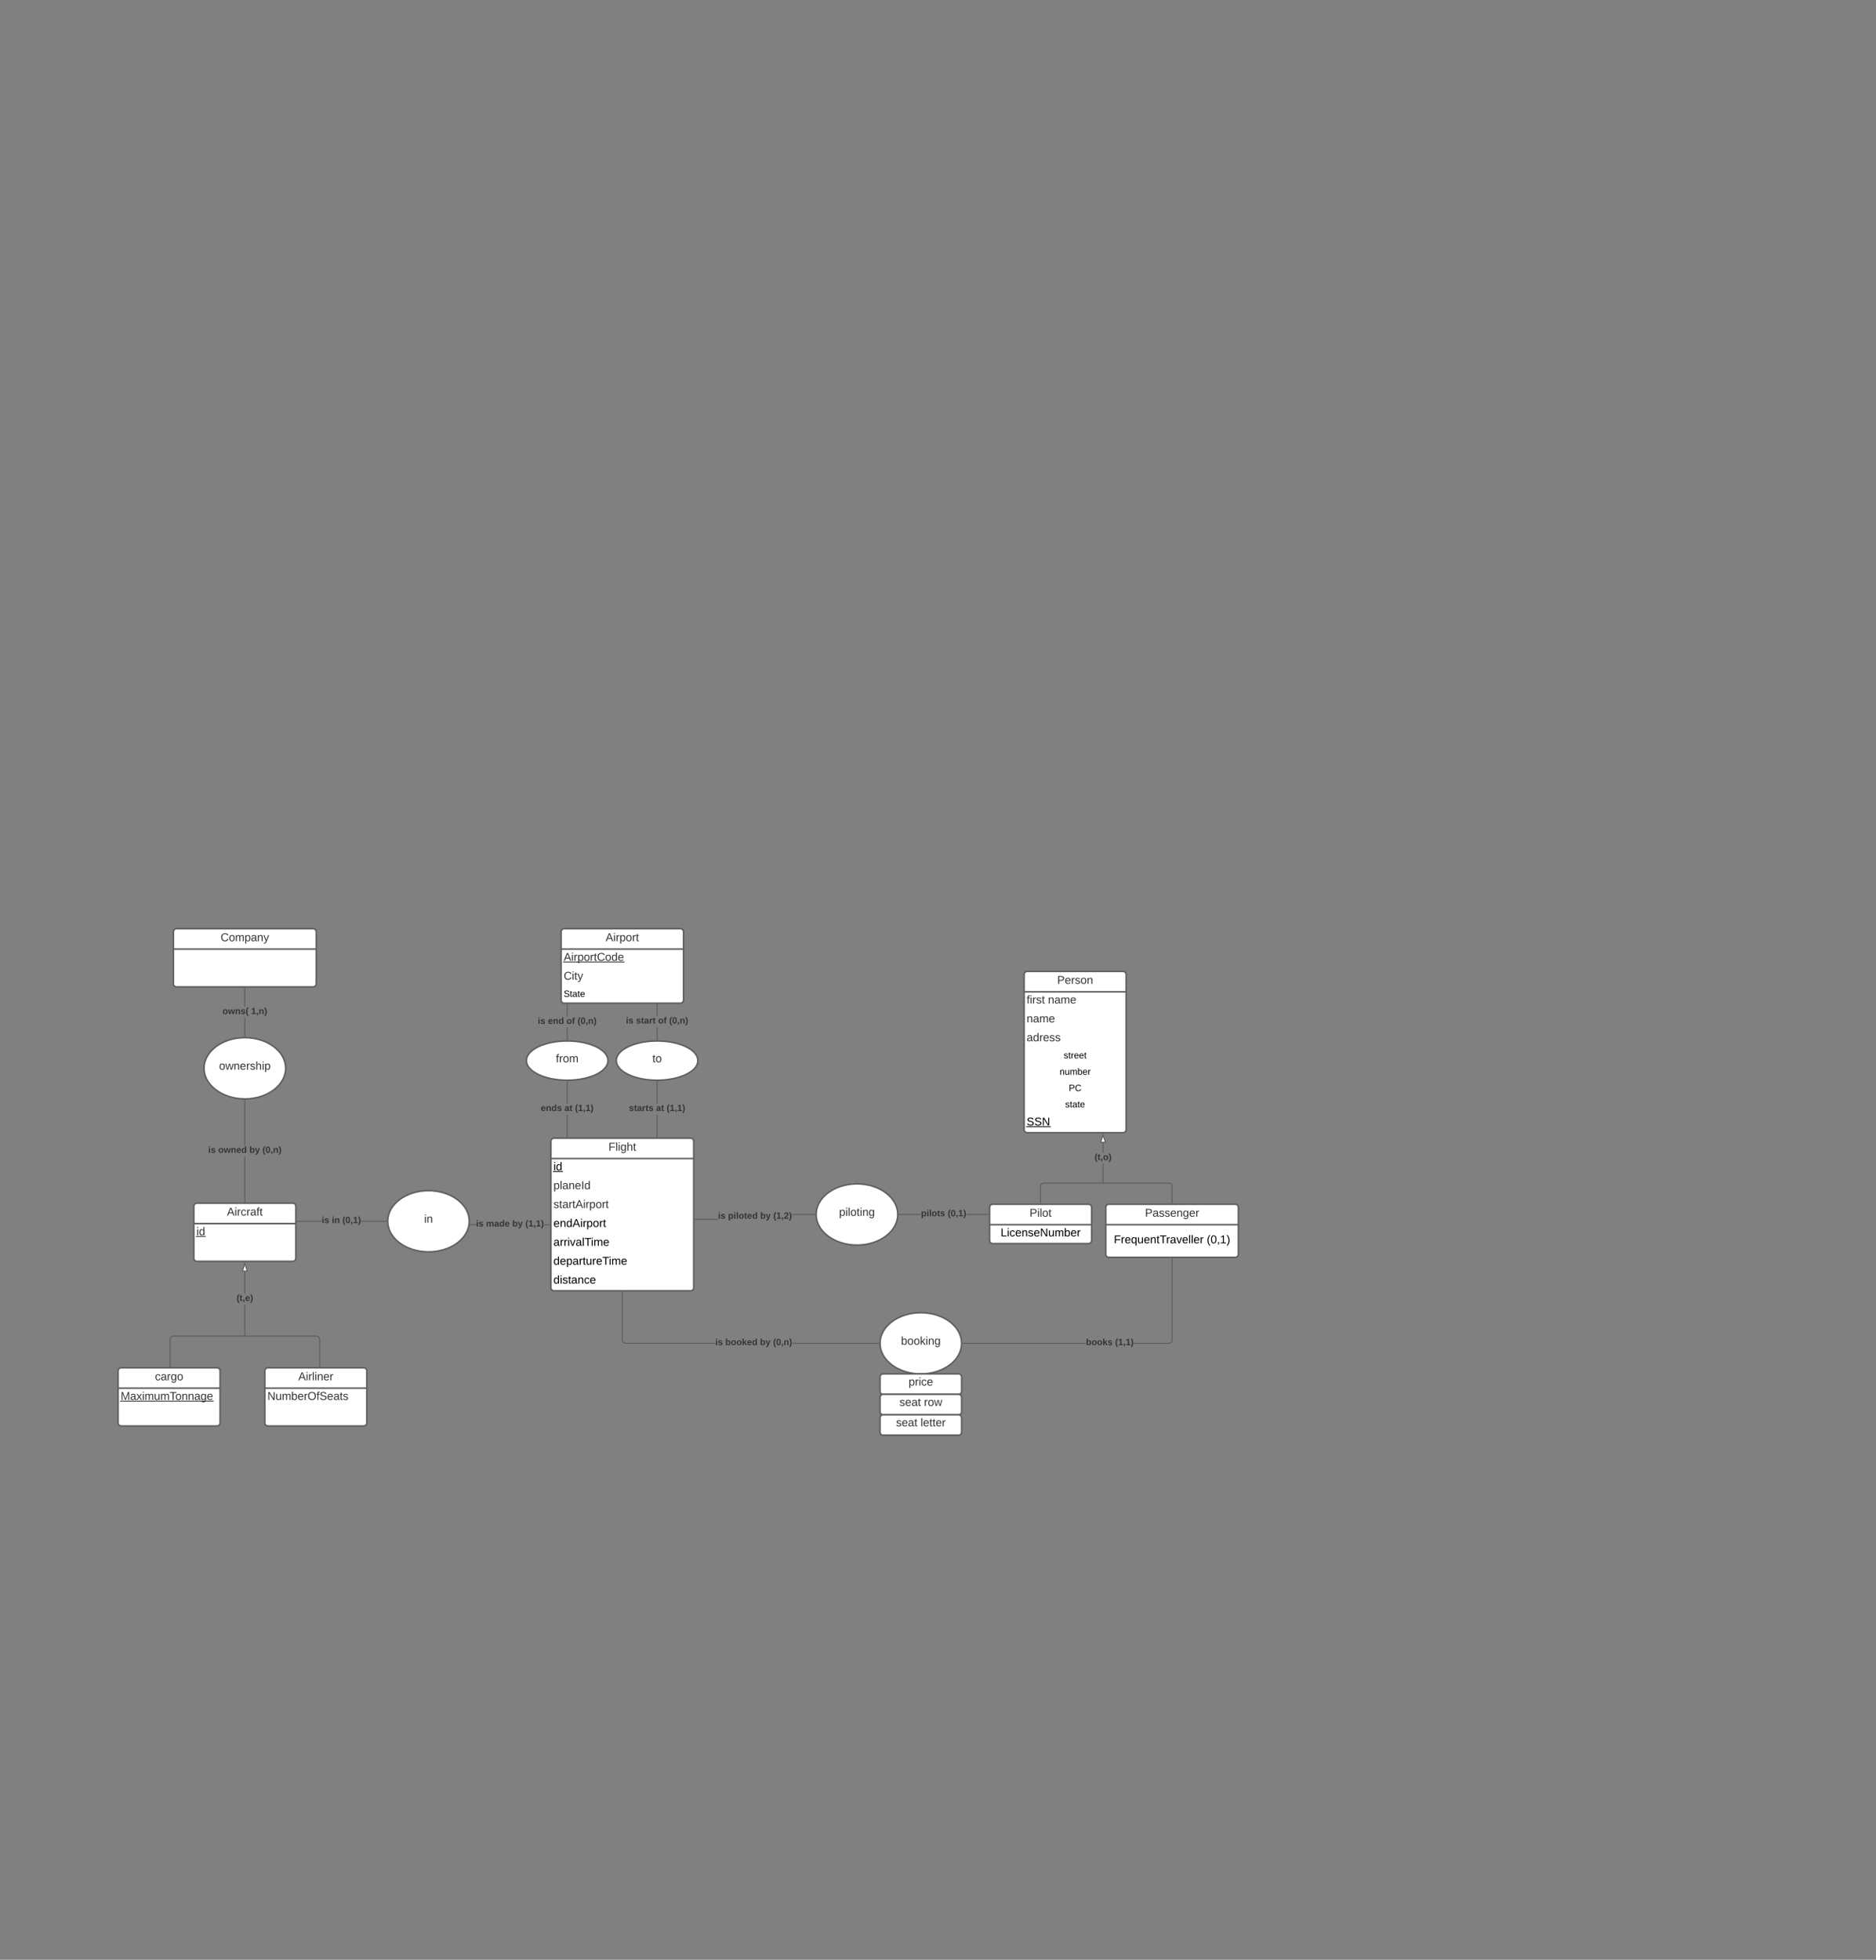<svg xmlns="http://www.w3.org/2000/svg" xmlns:xlink="http://www.w3.org/1999/xlink" xmlns:lucid="lucid" width="3677.73" height="3840.5"><rect width="100%" height="100%" fill="#808080" stroke="none"/><g transform="translate(0 0)" lucid:page-tab-id="0_0"><path d="M340 1826c0-3.3 2.7-6 6-6h268c3.3 0 6 2.7 6 6v102c0 3.3-2.7 6-6 6H346c-3.3 0-6-2.7-6-6z" fill="#fff"/><path d="M340 1826c0-3.3 2.7-6 6-6h268c3.3 0 6 2.7 6 6v102c0 3.3-2.7 6-6 6H346c-3.3 0-6-2.7-6-6zM340 1860h280" stroke="#5e5e5e" stroke-width="3" fill="none"/><use xlink:href="#a" transform="matrix(1,0,0,1,350,1820) translate(82.531 24.444)"/><path d="M560 2093.5c0 33.14-35.82 60-80 60s-80-26.86-80-60 35.82-60 80-60 80 26.86 80 60z" stroke="#5e5e5e" stroke-width="3" fill="#fff"/><use xlink:href="#b" transform="matrix(1,0,0,1,400,2033.5) translate(29.48 62.778)"/><path d="M481 2355.33h-2v-89h2zm0-110.33h-2v-89h2z" stroke="#5e5e5e" stroke-width=".05" fill="#5e5e5e"/><path d="M479.98 2155h.95l.07 1.03h-2v-1.06z" fill="#5e5e5e"/><path d="M479.98 2154.98h.98l.07 1.07h-2.05v-1.1zm-.96 1.02h1.95l-.06-.98H480l-.96-.02z" stroke="#5e5e5e" stroke-width=".05" fill="#5e5e5e"/><path d="M481 2356.33h-2v-1.02h2z" fill="#5e5e5e"/><path d="M481.02 2356.36h-2.04v-1.08h2.04zm-2-1.03v.98h1.96v-.97z" stroke="#5e5e5e" stroke-width=".05" fill="#5e5e5e"/><use xlink:href="#c" transform="matrix(1,0,0,1,408.074,2245) translate(0.005 14.222)"/><use xlink:href="#d" transform="matrix(1,0,0,1,408.074,2245) translate(19.758 14.222)"/><use xlink:href="#e" transform="matrix(1,0,0,1,408.074,2245) translate(80.845 14.222)"/><use xlink:href="#f" transform="matrix(1,0,0,1,408.074,2245) translate(106.474 14.222)"/><path d="M481 2031h-2v-36.58h2zm0-57.92h-2v-36.58h2z" stroke="#5e5e5e" stroke-width=".05" fill="#5e5e5e"/><path d="M481 2032.03l-.98-.03h-.95l-.07-1.03h2z" fill="#5e5e5e"/><path d="M481.02 2032.06l-1-.04h-.98l-.07-1.07h2.05zm-2-1.06l.07.98h.92l.96.02v-1z" stroke="#5e5e5e" stroke-width=".05" fill="#5e5e5e"/><path d="M481 1936.53h-2v-1.03h2z" fill="#5e5e5e"/><path d="M481.02 1936.55h-2.04v-1.08h2.04zm-2-1.02v.97h1.96v-.97z" stroke="#5e5e5e" stroke-width=".05" fill="#5e5e5e"/><use xlink:href="#g" transform="matrix(1,0,0,1,436.173,1973.083) translate(0.005 14.222)"/><use xlink:href="#h" transform="matrix(1,0,0,1,436.173,1973.083) translate(56.153 14.222)"/><path d="M380 2363.83c0-3.3 2.7-6 6-6h188c3.3 0 6 2.7 6 6v102c0 3.32-2.7 6-6 6H386c-3.3 0-6-2.68-6-6z" fill="#fff"/><path d="M380 2363.83c0-3.3 2.7-6 6-6h188c3.3 0 6 2.7 6 6v102c0 3.32-2.7 6-6 6H386c-3.3 0-6-2.68-6-6zM380 2397.83h200" stroke="#5e5e5e" stroke-width="3" fill="none"/><use xlink:href="#i" transform="matrix(1,0,0,1,390,2357.833) translate(54.907 24.444)"/><use xlink:href="#j" transform="matrix(1,0,0,1,385,2400.333) translate(0 20.444)"/><path d="M626.67 2678v-53.5c0-3.3-2.7-6-6-6h-281c-3.3 0-6 2.7-6 6v53.5" stroke="#5e5e5e" stroke-width="2" fill="none"/><path d="M627.67 2679h-2v-1.02h2zM334.68 2679h-2v-1.02h2z" stroke="#5e5e5e" stroke-width=".05" fill="#5e5e5e"/><path d="M519.1 2686.5c0-3.3 2.7-6 6-6h188c3.3 0 6 2.7 6 6v102c0 3.32-2.7 6-6 6h-188c-3.3 0-6-2.68-6-6z" fill="#fff"/><path d="M519.1 2686.5c0-3.3 2.7-6 6-6h188c3.3 0 6 2.7 6 6v102c0 3.32-2.7 6-6 6h-188c-3.3 0-6-2.68-6-6zM519.1 2720.5h200" stroke="#5e5e5e" stroke-width="3" fill="none"/><use xlink:href="#k" transform="matrix(1,0,0,1,529.1,2680.503) translate(55.586 24.444)"/><use xlink:href="#l" transform="matrix(1,0,0,1,524.1,2723.003) translate(0 20.444)"/><path d="M231.53 2686.5c0-3.3 2.7-6 6-6h188c3.32 0 6 2.7 6 6v102c0 3.32-2.68 6-6 6h-188c-3.3 0-6-2.68-6-6z" fill="#fff"/><path d="M231.53 2686.5c0-3.3 2.7-6 6-6h188c3.32 0 6 2.7 6 6v102c0 3.32-2.68 6-6 6h-188c-3.3 0-6-2.68-6-6zM231.53 2720.5h200" stroke="#5e5e5e" stroke-width="3" fill="none"/><use xlink:href="#m" transform="matrix(1,0,0,1,241.533,2680.503) translate(62.253 24.444)"/><use xlink:href="#n" transform="matrix(1,0,0,1,236.533,2723.003) translate(0 20.444)"/><path d="M2007.68 1909.67c0-3.32 2.7-6 6-6h188c3.3 0 6 2.68 6 6v304c0 3.3-2.7 6-6 6h-188c-3.3 0-6-2.7-6-6z" fill="#fff"/><path d="M2007.68 1909.67c0-3.32 2.7-6 6-6h188c3.3 0 6 2.68 6 6v304c0 3.3-2.7 6-6 6h-188c-3.3 0-6-2.7-6-6zM2007.68 1943.67h200" stroke="#5e5e5e" stroke-width="3" fill="none"/><use xlink:href="#o" transform="matrix(1,0,0,1,2017.679,1903.667) translate(54.846 24.444)"/><use xlink:href="#p" transform="matrix(1,0,0,1,2012.679,1946.167) translate(0 20.444)"/><use xlink:href="#q" transform="matrix(1,0,0,1,2012.679,1946.167) translate(41.852 20.444)"/><use xlink:href="#r" transform="matrix(1,0,0,1,2012.679,1983.167) translate(0 20.444)"/><use xlink:href="#s" transform="matrix(1,0,0,1,2012.679,2020.167) translate(0 20.444)"/><use xlink:href="#t" transform="matrix(1,0,0,1,2012.679,2057.167) translate(72.525 17.1)"/><use xlink:href="#u" transform="matrix(1,0,0,1,2012.679,2089.167) translate(64.55 17.1)"/><use xlink:href="#v" transform="matrix(1,0,0,1,2012.679,2121.167) translate(82.525 17.1)"/><use xlink:href="#w" transform="matrix(1,0,0,1,2012.679,2153.167) translate(75.5 17.1)"/><use xlink:href="#x" transform="matrix(1,0,0,1,2012.679,2185.167) translate(0 20.489)"/><path d="M1940 2366c0-3.3 2.7-6 6-6h188c3.3 0 6 2.7 6 6v65c0 3.3-2.7 6-6 6h-188c-3.3 0-6-2.7-6-6z" fill="#fff"/><path d="M1940 2366c0-3.3 2.7-6 6-6h188c3.3 0 6 2.7 6 6v65c0 3.3-2.7 6-6 6h-188c-3.3 0-6-2.7-6-6zM1940 2400h200" stroke="#5e5e5e" stroke-width="3" fill="none"/><use xlink:href="#y" transform="matrix(1,0,0,1,1950,2360) translate(68.457 24.444)"/><use xlink:href="#z" transform="matrix(1,0,0,1,1945,2402.5) translate(16.569 20.489)"/><path d="M2163.4 2317.5h-2v-37h2zm0-58.33h-2v-19.5h2z" stroke="#5e5e5e" stroke-width=".05" fill="#5e5e5e"/><path d="M2167.03 2238.67h-9.27l4.64-14.27z" fill="#fff"/><path d="M2168.4 2239.67h-12l6-18.5zm-9.26-2h6.52l-3.26-10.03zM2163.4 2318.5h-2v-1.03h2z" stroke="#5e5e5e" stroke-width=".05" fill="#5e5e5e"/><use xlink:href="#A" transform="matrix(1,0,0,1,2145.708,2259.167) translate(0.005 14.222)"/><path d="M920 2393.33c0 33.14-35.82 60-80 60s-80-26.86-80-60c0-33.13 35.82-60 80-60s80 26.87 80 60z" stroke="#5e5e5e" stroke-width="3" fill="#fff"/><use xlink:href="#B" transform="matrix(1,0,0,1,760,2333.333) translate(71.394 62.778)"/><path d="M1805.68 2381h-43.18v-2h43.18zm131.82 0h-43.18v-2h43.18z" stroke="#5e5e5e" stroke-width=".05" fill="#5e5e5e"/><path d="M1762.53 2381h-1.06l.03-.98v-.43l-.02-.6h1.05z" fill="#5e5e5e"/><path d="M1762.55 2381.03h-1.1l.03-1v-.44l-.03-.63h1.1zm-1.05-2l.02.56v.42l-.02.95h1v-1.94z" stroke="#5e5e5e" stroke-width=".05" fill="#5e5e5e"/><path d="M1938.5 2381h-1.03v-2h1.03z" fill="#5e5e5e"/><path d="M1938.53 2381.03h-1.08v-2.06h1.08zm-1.03-2v1.94h.97v-1.94z" stroke="#5e5e5e" stroke-width=".05" fill="#5e5e5e"/><use xlink:href="#C" transform="matrix(1,0,0,1,1805.679,2369.333) translate(0.005 14.222)"/><use xlink:href="#D" transform="matrix(1,0,0,1,1805.679,2369.333) translate(52.203 14.222)"/><path d="M630.8 2394.33H581v-2h49.8zm126.7 0h-49.8v-2h49.8z" stroke="#5e5e5e" stroke-width=".05" fill="#5e5e5e"/><path d="M758.5 2393.3v.45l.02.58h-1.05v-2h1.06z" fill="#5e5e5e"/><path d="M758.52 2393.3v.45l.03.6h-1.1v-2.04h1.1zm-1.02-.94v1.95h1l-.02-.55v-.44l.02-.94zM581.03 2394.33H580v-2h1.03z" stroke="#5e5e5e" stroke-width=".05" fill="#5e5e5e"/><use xlink:href="#c" transform="matrix(1,0,0,1,630.806,2382.666) translate(0.005 14.222)"/><use xlink:href="#E" transform="matrix(1,0,0,1,630.806,2382.666) translate(19.758 14.222)"/><use xlink:href="#F" transform="matrix(1,0,0,1,630.806,2382.666) translate(40.449 14.222)"/><path d="M2167.73 2366c0-3.3 2.7-6 6-6h248c3.32 0 6 2.7 6 6v92c0 3.3-2.68 6-6 6h-248c-3.3 0-6-2.7-6-6z" fill="#fff"/><path d="M2167.73 2366c0-3.3 2.7-6 6-6h248c3.32 0 6 2.7 6 6v92c0 3.3-2.68 6-6 6h-248c-3.3 0-6-2.7-6-6zM2167.73 2400h260" stroke="#5e5e5e" stroke-width="3" fill="none"/><use xlink:href="#G" transform="matrix(1,0,0,1,2177.733,2360) translate(66.944 24.444)"/><use xlink:href="#H" transform="matrix(1,0,0,1,2172.733,2402.5) translate(10.97 33.989)"/><use xlink:href="#I" transform="matrix(1,0,0,1,2172.733,2402.5) translate(193.019 33.989)"/><path d="M2039.76 2357.5v-33c0-3.3 2.68-6 6-6h245.97c3.32 0 6 2.7 6 6v33" stroke="#5e5e5e" stroke-width="2" fill="none"/><path d="M2040.76 2358.5h-2v-1.03h2zM2298.73 2358.5h-2v-1.03h2z" stroke="#5e5e5e" stroke-width=".05" fill="#5e5e5e"/><path d="M1080 2236.5c0-3.3 2.7-6 6-6h268c3.3 0 6 2.7 6 6v287c0 3.3-2.7 6-6 6h-268c-3.3 0-6-2.7-6-6z" fill="#fff"/><path d="M1080 2236.5c0-3.3 2.7-6 6-6h268c3.3 0 6 2.7 6 6v287c0 3.3-2.7 6-6 6h-268c-3.3 0-6-2.7-6-6zM1080 2270.5h280" stroke="#5e5e5e" stroke-width="3" fill="none"/><use xlink:href="#J" transform="matrix(1,0,0,1,1090,2230.5) translate(102.932 24.444)"/><use xlink:href="#K" transform="matrix(1,0,0,1,1085,2273) translate(0 20.489)"/><use xlink:href="#L" transform="matrix(1,0,0,1,1085,2310) translate(0 20.444)"/><use xlink:href="#M" transform="matrix(1,0,0,1,1085,2347) translate(0 20.444)"/><use xlink:href="#N" transform="matrix(1,0,0,1,1085,2384) translate(0 20.489)"/><use xlink:href="#O" transform="matrix(1,0,0,1,1085,2421) translate(0 20.489)"/><use xlink:href="#P" transform="matrix(1,0,0,1,1085,2458) translate(0 20.489)"/><use xlink:href="#Q" transform="matrix(1,0,0,1,1085,2495) translate(0 20.489)"/><path d="M1077.5 2399.2v2h-11.18v-2zM922 2401v-2h11.2v2z" stroke="#5e5e5e" stroke-width=".05" fill="#5e5e5e"/><path d="M1078.5 2401.2h-1.03v-2h1.03z" fill="#5e5e5e"/><path d="M1078.53 2401.24h-1.08v-2.05h1.08zm-1.03-2v1.95h.97v-1.96z" stroke="#5e5e5e" stroke-width=".05" fill="#5e5e5e"/><path d="M922.04 2401h-1.2l.3-1.78v-.22h.9z" fill="#5e5e5e"/><path d="M922.06 2401.03h-1.24l.3-1.8v-.26h.94zm-.88-2l-.02.2-.28 1.74H922v-1.94z" stroke="#5e5e5e" stroke-width=".05" fill="#5e5e5e"/><use xlink:href="#c" transform="matrix(1,0,0,1,933.187,2389.44) translate(0.005 14.222)"/><use xlink:href="#R" transform="matrix(1,0,0,1,933.187,2389.44) translate(19.758 14.222)"/><use xlink:href="#e" transform="matrix(1,0,0,1,933.187,2389.44) translate(71.067 14.222)"/><use xlink:href="#S" transform="matrix(1,0,0,1,933.187,2389.44) translate(96.696 14.222)"/><path d="M1760 2380c0 33.14-35.82 60-80 60s-80-26.86-80-60 35.82-60 80-60 80 26.86 80 60z" stroke="#5e5e5e" stroke-width="3" fill="#fff"/><use xlink:href="#T" transform="matrix(1,0,0,1,1600,2320) translate(44.912 62.778)"/><path d="M1407.58 2390.6h-45.08v-2h45.08zm189.92-9.6h-45.08v-2h45.08z" stroke="#5e5e5e" stroke-width=".05" fill="#5e5e5e"/><path d="M1598.5 2379.98v.43l.02.6h-1.05v-2h1.06z" fill="#5e5e5e"/><path d="M1598.52 2379.98v.43l.03.63h-1.1v-2.06h1.1zm-1.02-.95v1.94h1l-.02-.56v-.42l.02-.95z" stroke="#5e5e5e" stroke-width=".05" fill="#5e5e5e"/><path d="M1362.53 2390.6h-1.03v-2h1.03z" fill="#5e5e5e"/><path d="M1362.55 2390.63h-1.08v-2.05h1.08zm-1.02-2v1.95h.97v-1.95z" stroke="#5e5e5e" stroke-width=".05" fill="#5e5e5e"/><use xlink:href="#c" transform="matrix(1,0,0,1,1407.58,2374.138) translate(0.005 14.222)"/><use xlink:href="#U" transform="matrix(1,0,0,1,1407.58,2374.138) translate(19.758 14.222)"/><use xlink:href="#e" transform="matrix(1,0,0,1,1407.58,2374.138) translate(82.77 14.222)"/><use xlink:href="#V" transform="matrix(1,0,0,1,1407.58,2374.138) translate(108.4 14.222)"/><path d="M1100 1826c0-3.3 2.7-6 6-6h228c3.3 0 6 2.7 6 6v134c0 3.3-2.7 6-6 6h-228c-3.3 0-6-2.7-6-6z" fill="#fff"/><path d="M1100 1826c0-3.3 2.7-6 6-6h228c3.3 0 6 2.7 6 6v134c0 3.3-2.7 6-6 6h-228c-3.3 0-6-2.7-6-6zM1100 1860h240" stroke="#5e5e5e" stroke-width="3" fill="none"/><use xlink:href="#W" transform="matrix(1,0,0,1,1110,1820) translate(77.377 24.444)"/><use xlink:href="#X" transform="matrix(1,0,0,1,1105,1862.5) translate(0 20.444)"/><use xlink:href="#Y" transform="matrix(1,0,0,1,1105,1899.5) translate(0 20.444)"/><use xlink:href="#Z" transform="matrix(1,0,0,1,1105,1936.5) translate(0 17.1)"/><path d="M481 2617.5h-2v-60.92h2zm0-82.25h-2v-43.42h2z" stroke="#5e5e5e" stroke-width=".05" fill="#5e5e5e"/><path d="M484.64 2490.83h-9.28l4.64-14.26z" fill="#fff"/><path d="M486 2491.83h-12l6-18.5zm-9.26-2h6.52L480 2479.8zM481 2618.5h-2v-1.03h2z" stroke="#5e5e5e" stroke-width=".05" fill="#5e5e5e"/><use xlink:href="#aa" transform="matrix(1,0,0,1,463.778,2535.25) translate(0.005 14.222)"/><path d="M1885.2 2632.5c0 33.14-35.8 60-80 60-44.17 0-80-26.86-80-60 0-33.13 35.83-60 80-60 44.2 0 80 26.87 80 60z" stroke="#5e5e5e" stroke-width="3" fill="#fff"/><use xlink:href="#ab" transform="matrix(1,0,0,1,1725.209,2572.508) translate(41.147 62.778)"/><path d="M2128.93 2633.5H1887.7v-2h241.23zm169.8-6.86l-.92 3.4-2.52 2.54-3.4.93h-69.36v-2h69.08l2.64-.7 1.78-1.78.7-2.65V2466.5h2z" stroke="#5e5e5e" stroke-width=".05" fill="#5e5e5e"/><path d="M1887.73 2633.5h-1.05l.03-.97v-.44l-.02-.6h1.05z" fill="#5e5e5e"/><path d="M1887.76 2633.53h-1.1l.02-1v-.44l-.02-.62h1.1zm-1.05-2l.03.56v.43l-.03.95h1v-1.95z" stroke="#5e5e5e" stroke-width=".05" fill="#5e5e5e"/><path d="M2298.73 2466.53h-2v-1.03h2z" fill="#5e5e5e"/><path d="M2298.76 2466.55h-2.05v-1.08h2.06zm-2-1.03v.98h1.95v-.97z" stroke="#5e5e5e" stroke-width=".05" fill="#5e5e5e"/><use xlink:href="#ac" transform="matrix(1,0,0,1,2128.935,2621.841) translate(0.005 14.222)"/><use xlink:href="#ad" transform="matrix(1,0,0,1,2128.935,2621.841) translate(57.141 14.222)"/><path d="M1221 2626.37l.7 2.65 1.8 1.77 2.63.7h176.1v2h-176.36l-3.42-.92-2.53-2.53-.92-3.4V2532h2zm501.7 5.14v2h-169.75v-2z" stroke="#5e5e5e" stroke-width=".05" fill="#5e5e5e"/><path d="M1723.7 2632.5v.42l.03.6h-1.05v-2h1.06z" fill="#5e5e5e"/><path d="M1723.73 2632.5v.42l.03.6h-1.1v-2.04h1.1zm-1.02-.97v1.95h1v-.56l-.02-.43.03-.97z" stroke="#5e5e5e" stroke-width=".05" fill="#5e5e5e"/><path d="M1221 2532.03h-2V2531h2z" fill="#5e5e5e"/><path d="M1221.03 2532.05h-2.06v-1.08h2.06zm-2-1.03v.98h1.94v-.97z" stroke="#5e5e5e" stroke-width=".05" fill="#5e5e5e"/><use xlink:href="#c" transform="matrix(1,0,0,1,1402.229,2621.841) translate(0.005 14.222)"/><use xlink:href="#ae" transform="matrix(1,0,0,1,1402.229,2621.841) translate(19.758 14.222)"/><use xlink:href="#e" transform="matrix(1,0,0,1,1402.229,2621.841) translate(87.709 14.222)"/><use xlink:href="#f" transform="matrix(1,0,0,1,1402.229,2621.841) translate(113.338 14.222)"/><path d="M1725.2 2698.5c0-3.3 2.7-6 6-6h148c3.32 0 6 2.7 6 6v28c0 3.32-2.68 6-6 6h-148c-3.3 0-6-2.68-6-6z" stroke="#5e5e5e" stroke-width="3" fill="#fff"/><use xlink:href="#af" transform="matrix(1,0,0,1,1725.209,2692.508) translate(55.993 22.788)"/><path d="M1725.2 2738.5c0-3.3 2.7-6 6-6h148c3.32 0 6 2.7 6 6v28c0 3.32-2.68 6-6 6h-148c-3.3 0-6-2.68-6-6z" stroke="#5e5e5e" stroke-width="3" fill="#fff"/><use xlink:href="#ag" transform="matrix(1,0,0,1,1725.209,2732.508) translate(38.091 22.788)"/><use xlink:href="#ah" transform="matrix(1,0,0,1,1725.209,2732.508) translate(86.24 22.788)"/><path d="M1725.2 2778.5c0-3.3 2.7-6 6-6h148c3.32 0 6 2.7 6 6v28c0 3.32-2.68 6-6 6h-148c-3.3 0-6-2.68-6-6z" stroke="#5e5e5e" stroke-width="3" fill="#fff"/><use xlink:href="#ag" transform="matrix(1,0,0,1,1725.209,2772.508) translate(31.301 22.788)"/><use xlink:href="#ai" transform="matrix(1,0,0,1,1725.209,2772.508) translate(79.449 22.788)"/><path d="M1191.95 2078.47c0 21.24-35.82 38.46-80 38.46-44.2 0-80-17.22-80-38.46 0-21.25 35.8-38.47 80-38.47 44.18 0 80 17.22 80 38.47z" stroke="#5e5e5e" stroke-width="3" fill="#fff"/><use xlink:href="#aj" transform="matrix(1,0,0,1,1031.947,2040) translate(57.845 41.84)"/><path d="M1112.95 2228h-2v-43.62h2zm0-64.95h-2v-43.62h2z" stroke="#5e5e5e" stroke-width=".05" fill="#5e5e5e"/><path d="M1111.93 2118.43h1.02v1.03h-2v-1.06z" fill="#5e5e5e"/><path d="M1111.93 2118.4h1.04v1.08h-2.05v-1.1zm-.96 1.03h1.95v-.98h-1l-.95-.02z" stroke="#5e5e5e" stroke-width=".05" fill="#5e5e5e"/><path d="M1112.95 2229h-2v-1.03h2z" fill="#5e5e5e"/><path d="M1112.97 2229.03h-2.05v-1.08h2.05zm-2-1.03v.97h1.95v-.97z" stroke="#5e5e5e" stroke-width=".05" fill="#5e5e5e"/><g><use xlink:href="#ak" transform="matrix(1,0,0,1,1060.219,2163.05) translate(0.005 14.222)"/><use xlink:href="#al" transform="matrix(1,0,0,1,1060.219,2163.05) translate(46.326 14.222)"/><use xlink:href="#S" transform="matrix(1,0,0,1,1060.219,2163.05) translate(67.017 14.222)"/></g><path d="M1112.95 2037.5h-2v-23.83h2zm0-45.17h-2v-23.83h2z" stroke="#5e5e5e" stroke-width=".05" fill="#5e5e5e"/><path d="M1112.95 2038.53l-.98-.03h-1.02v-1.03h2z" fill="#5e5e5e"/><path d="M1112.97 2038.56l-1-.04h-1.05v-1.07h2.05zm-2-1.06v.98h1l.95.02v-1z" stroke="#5e5e5e" stroke-width=".05" fill="#5e5e5e"/><path d="M1112.95 1968.53h-2v-1.03h2z" fill="#5e5e5e"/><path d="M1112.97 1968.55h-2.05v-1.08h2.05zm-2-1.02v.97h1.95v-.97z" stroke="#5e5e5e" stroke-width=".05" fill="#5e5e5e"/><g><use xlink:href="#c" transform="matrix(1,0,0,1,1054.342,1992.333) translate(0.005 14.222)"/><use xlink:href="#am" transform="matrix(1,0,0,1,1054.342,1992.333) translate(19.758 14.222)"/><use xlink:href="#an" transform="matrix(1,0,0,1,1054.342,1992.333) translate(56.203 14.222)"/><use xlink:href="#f" transform="matrix(1,0,0,1,1054.342,1992.333) translate(77.832 14.222)"/></g><path d="M1368.15 2078.47c0 21.24-35.82 38.46-80 38.46s-80-17.22-80-38.46c0-21.25 35.82-38.47 80-38.47s80 17.22 80 38.47z" stroke="#5e5e5e" stroke-width="3" fill="#fff"/><g><use xlink:href="#ao" transform="matrix(1,0,0,1,1208.151,2040) translate(70.746 41.84)"/></g><path d="M1289.15 2228h-2v-43.62h2zm0-64.95h-2v-43.62h2z" stroke="#5e5e5e" stroke-width=".05" fill="#5e5e5e"/><path d="M1288.13 2118.43h1.02v1.03h-2v-1.06z" fill="#5e5e5e"/><path d="M1288.13 2118.4h1.05v1.08h-2.05v-1.1zm-.95 1.03h1.95v-.98h-1l-.95-.02z" stroke="#5e5e5e" stroke-width=".05" fill="#5e5e5e"/><path d="M1289.15 2229h-2v-1.03h2z" fill="#5e5e5e"/><path d="M1289.18 2229.03h-2.05v-1.08h2.05zm-2-1.03v.97h1.95v-.97z" stroke="#5e5e5e" stroke-width=".05" fill="#5e5e5e"/><g><use xlink:href="#ap" transform="matrix(1,0,0,1,1232.966,2163.05) translate(0.005 14.222)"/><use xlink:href="#al" transform="matrix(1,0,0,1,1232.966,2163.05) translate(53.24 14.222)"/><use xlink:href="#S" transform="matrix(1,0,0,1,1232.966,2163.05) translate(73.931 14.222)"/></g><path d="M1289.15 2037.5h-2v-24.58h2zm0-45.92h-2V1967h2z" stroke="#5e5e5e" stroke-width=".05" fill="#5e5e5e"/><path d="M1289.15 2038.53l-.98-.03h-1.02v-1.03h2z" fill="#5e5e5e"/><path d="M1289.18 2038.56l-1-.04h-1.05v-1.07h2.05zm-2-1.06v.98h1l.95.02v-1zM1289.15 1967.03h-2V1966h2z" stroke="#5e5e5e" stroke-width=".05" fill="#5e5e5e"/><g><use xlink:href="#c" transform="matrix(1,0,0,1,1227.089,1991.583) translate(0.005 14.222)"/><use xlink:href="#aq" transform="matrix(1,0,0,1,1227.089,1991.583) translate(19.758 14.222)"/><use xlink:href="#an" transform="matrix(1,0,0,1,1227.089,1991.583) translate(63.116 14.222)"/><use xlink:href="#f" transform="matrix(1,0,0,1,1227.089,1991.583) translate(84.746 14.222)"/></g><defs><path fill="#333" d="M212-179c-10-28-35-45-73-45-59 0-87 40-87 99 0 60 29 101 89 101 43 0 62-24 78-52l27 14C228-24 195 4 139 4 59 4 22-46 18-125c-6-104 99-153 187-111 19 9 31 26 39 46" id="ar"/><path fill="#333" d="M100-194c62-1 85 37 85 99 1 63-27 99-86 99S16-35 15-95c0-66 28-99 85-99zM99-20c44 1 53-31 53-75 0-43-8-75-51-75s-53 32-53 75 10 74 51 75" id="as"/><path fill="#333" d="M210-169c-67 3-38 105-44 169h-31v-121c0-29-5-50-35-48C34-165 62-65 56 0H25l-1-190h30c1 10-1 24 2 32 10-44 99-50 107 0 11-21 27-35 58-36 85-2 47 119 55 194h-31v-121c0-29-5-49-35-48" id="at"/><path fill="#333" d="M115-194c55 1 70 41 70 98S169 2 115 4C84 4 66-9 55-30l1 105H24l-1-265h31l2 30c10-21 28-34 59-34zm-8 174c40 0 45-34 45-75s-6-73-45-74c-42 0-51 32-51 76 0 43 10 73 51 73" id="au"/><path fill="#333" d="M141-36C126-15 110 5 73 4 37 3 15-17 15-53c-1-64 63-63 125-63 3-35-9-54-41-54-24 1-41 7-42 31l-33-3c5-37 33-52 76-52 45 0 72 20 72 64v82c-1 20 7 32 28 27v20c-31 9-61-2-59-35zM48-53c0 20 12 33 32 33 41-3 63-29 60-74-43 2-92-5-92 41" id="av"/><path fill="#333" d="M117-194c89-4 53 116 60 194h-32v-121c0-31-8-49-39-48C34-167 62-67 57 0H25l-1-190h30c1 10-1 24 2 32 11-22 29-35 61-36" id="aw"/><path fill="#333" d="M179-190L93 31C79 59 56 82 12 73V49c39 6 53-20 64-50L1-190h34L92-34l54-156h33" id="ax"/><g id="a"><use transform="matrix(0.062,0,0,0.062,0,0)" xlink:href="#ar"/><use transform="matrix(0.062,0,0,0.062,15.988,0)" xlink:href="#as"/><use transform="matrix(0.062,0,0,0.062,28.333,0)" xlink:href="#at"/><use transform="matrix(0.062,0,0,0.062,46.79,0)" xlink:href="#au"/><use transform="matrix(0.062,0,0,0.062,59.136,0)" xlink:href="#av"/><use transform="matrix(0.062,0,0,0.062,71.481,0)" xlink:href="#aw"/><use transform="matrix(0.062,0,0,0.062,83.827,0)" xlink:href="#ax"/></g><path fill="#333" d="M206 0h-36l-40-164L89 0H53L-1-190h32L70-26l43-164h34l41 164 42-164h31" id="ay"/><path fill="#333" d="M100-194c63 0 86 42 84 106H49c0 40 14 67 53 68 26 1 43-12 49-29l28 8c-11 28-37 45-77 45C44 4 14-33 15-96c1-61 26-98 85-98zm52 81c6-60-76-77-97-28-3 7-6 17-6 28h103" id="az"/><path fill="#333" d="M114-163C36-179 61-72 57 0H25l-1-190h30c1 12-1 29 2 39 6-27 23-49 58-41v29" id="aA"/><path fill="#333" d="M135-143c-3-34-86-38-87 0 15 53 115 12 119 90S17 21 10-45l28-5c4 36 97 45 98 0-10-56-113-15-118-90-4-57 82-63 122-42 12 7 21 19 24 35" id="aB"/><path fill="#333" d="M106-169C34-169 62-67 57 0H25v-261h32l-1 103c12-21 28-36 61-36 89 0 53 116 60 194h-32v-121c2-32-8-49-39-48" id="aC"/><path fill="#333" d="M24-231v-30h32v30H24zM24 0v-190h32V0H24" id="aD"/><g id="b"><use transform="matrix(0.062,0,0,0.062,0,0)" xlink:href="#as"/><use transform="matrix(0.062,0,0,0.062,12.346,0)" xlink:href="#ay"/><use transform="matrix(0.062,0,0,0.062,28.333,0)" xlink:href="#aw"/><use transform="matrix(0.062,0,0,0.062,40.679,0)" xlink:href="#az"/><use transform="matrix(0.062,0,0,0.062,53.025,0)" xlink:href="#aA"/><use transform="matrix(0.062,0,0,0.062,60.37,0)" xlink:href="#aB"/><use transform="matrix(0.062,0,0,0.062,71.481,0)" xlink:href="#aC"/><use transform="matrix(0.062,0,0,0.062,83.827,0)" xlink:href="#aD"/><use transform="matrix(0.062,0,0,0.062,88.704,0)" xlink:href="#au"/></g><path fill="#333" d="M25-224v-37h50v37H25zM25 0v-190h50V0H25" id="aE"/><path fill="#333" d="M137-138c1-29-70-34-71-4 15 46 118 7 119 86 1 83-164 76-172 9l43-7c4 19 20 25 44 25 33 8 57-30 24-41C81-84 22-81 20-136c-2-80 154-74 161-7" id="aF"/><g id="c"><use transform="matrix(0.049,0,0,0.049,0,0)" xlink:href="#aE"/><use transform="matrix(0.049,0,0,0.049,4.938,0)" xlink:href="#aF"/></g><path fill="#333" d="M110-194c64 0 96 36 96 99 0 64-35 99-97 99-61 0-95-36-95-99 0-62 34-99 96-99zm-1 164c35 0 45-28 45-65 0-40-10-65-43-65-34 0-45 26-45 65 0 36 10 65 43 65" id="aG"/><path fill="#333" d="M231 0h-52l-39-155L100 0H48L-1-190h46L77-45c9-52 24-97 36-145h53l37 145 32-145h46" id="aH"/><path fill="#333" d="M135-194c87-1 58 113 63 194h-50c-7-57 23-157-34-157-59 0-34 97-39 157H25l-1-190h47c2 12-1 28 3 38 12-26 28-41 61-42" id="aI"/><path fill="#333" d="M185-48c-13 30-37 53-82 52C43 2 14-33 14-96s30-98 90-98c62 0 83 45 84 108H66c0 31 8 55 39 56 18 0 30-7 34-22zm-45-69c5-46-57-63-70-21-2 6-4 13-4 21h74" id="aJ"/><path fill="#333" d="M88-194c31-1 46 15 58 34l-1-101h50l1 261h-48c-2-10 0-23-3-31C134-8 116 4 84 4 32 4 16-41 15-95c0-56 19-97 73-99zm17 164c33 0 40-30 41-66 1-37-9-64-41-64s-38 30-39 65c0 43 13 65 39 65" id="aK"/><g id="d"><use transform="matrix(0.049,0,0,0.049,0,0)" xlink:href="#aG"/><use transform="matrix(0.049,0,0,0.049,10.815,0)" xlink:href="#aH"/><use transform="matrix(0.049,0,0,0.049,24.642,0)" xlink:href="#aI"/><use transform="matrix(0.049,0,0,0.049,35.457,0)" xlink:href="#aJ"/><use transform="matrix(0.049,0,0,0.049,45.333,0)" xlink:href="#aK"/></g><path fill="#333" d="M135-194c52 0 70 43 70 98 0 56-19 99-73 100-30 1-46-15-58-35L72 0H24l1-261h50v104c11-23 29-37 60-37zM114-30c31 0 40-27 40-66 0-37-7-63-39-63s-41 28-41 65c0 36 8 64 40 64" id="aL"/><path fill="#333" d="M123 10C108 53 80 86 19 72V37c35 8 53-11 59-39L3-190h52l48 148c12-52 28-100 44-148h51" id="aM"/><g id="e"><use transform="matrix(0.049,0,0,0.049,0,0)" xlink:href="#aL"/><use transform="matrix(0.049,0,0,0.049,10.815,0)" xlink:href="#aM"/></g><path fill="#333" d="M67-93c0 74 22 123 53 168H70C40 30 18-18 18-93s22-123 52-168h50c-32 44-53 94-53 168" id="aN"/><path fill="#333" d="M101-251c68 0 84 54 84 127C185-50 166 4 99 4S15-52 14-124c-1-75 17-127 87-127zm-1 216c37-5 36-46 36-89s4-89-36-89c-39 0-36 45-36 89 0 43-3 85 36 89" id="aO"/><path fill="#333" d="M76-54c-1 42 2 86-19 110H24C36 42 46 24 48 0H25v-54h51" id="aP"/><path fill="#333" d="M102-93c0 74-22 123-52 168H0C30 29 54-18 53-93c0-74-22-123-53-168h50c30 45 52 94 52 168" id="aQ"/><g id="f"><use transform="matrix(0.049,0,0,0.049,0,0)" xlink:href="#aN"/><use transform="matrix(0.049,0,0,0.049,5.877,0)" xlink:href="#aO"/><use transform="matrix(0.049,0,0,0.049,15.753,0)" xlink:href="#aP"/><use transform="matrix(0.049,0,0,0.049,20.691,0)" xlink:href="#aI"/><use transform="matrix(0.049,0,0,0.049,31.506,0)" xlink:href="#aQ"/></g><g id="g"><use transform="matrix(0.049,0,0,0.049,0,0)" xlink:href="#aG"/><use transform="matrix(0.049,0,0,0.049,10.815,0)" xlink:href="#aH"/><use transform="matrix(0.049,0,0,0.049,24.642,0)" xlink:href="#aI"/><use transform="matrix(0.049,0,0,0.049,35.457,0)" xlink:href="#aF"/><use transform="matrix(0.049,0,0,0.049,45.333,0)" xlink:href="#aN"/></g><path fill="#333" d="M23 0v-37h61v-169l-59 37v-38l62-41h46v211h57V0H23" id="aR"/><g id="h"><use transform="matrix(0.049,0,0,0.049,0,0)" xlink:href="#aR"/><use transform="matrix(0.049,0,0,0.049,9.877,0)" xlink:href="#aP"/><use transform="matrix(0.049,0,0,0.049,14.815,0)" xlink:href="#aI"/><use transform="matrix(0.049,0,0,0.049,25.63,0)" xlink:href="#aQ"/></g><path fill="#333" d="M205 0l-28-72H64L36 0H1l101-248h38L239 0h-34zm-38-99l-47-123c-12 45-31 82-46 123h93" id="aS"/><path fill="#333" d="M96-169c-40 0-48 33-48 73s9 75 48 75c24 0 41-14 43-38l32 2c-6 37-31 61-74 61-59 0-76-41-82-99-10-93 101-131 147-64 4 7 5 14 7 22l-32 3c-4-21-16-35-41-35" id="aT"/><path fill="#333" d="M101-234c-31-9-42 10-38 44h38v23H63V0H32v-167H5v-23h27c-7-52 17-82 69-68v24" id="aU"/><path fill="#333" d="M59-47c-2 24 18 29 38 22v24C64 9 27 4 27-40v-127H5v-23h24l9-43h21v43h35v23H59v120" id="aV"/><g id="i"><use transform="matrix(0.062,0,0,0.062,0,0)" xlink:href="#aS"/><use transform="matrix(0.062,0,0,0.062,14.815,0)" xlink:href="#aD"/><use transform="matrix(0.062,0,0,0.062,19.691,0)" xlink:href="#aA"/><use transform="matrix(0.062,0,0,0.062,27.037,0)" xlink:href="#aT"/><use transform="matrix(0.062,0,0,0.062,38.148,0)" xlink:href="#aA"/><use transform="matrix(0.062,0,0,0.062,45.494,0)" xlink:href="#av"/><use transform="matrix(0.062,0,0,0.062,57.84,0)" xlink:href="#aU"/><use transform="matrix(0.062,0,0,0.062,64.012,0)" xlink:href="#aV"/></g><path fill="#333" d="M85-194c31 0 48 13 60 33l-1-100h32l1 261h-30c-2-10 0-23-3-31C134-8 116 4 85 4 32 4 16-35 15-94c0-66 23-100 70-100zm9 24c-40 0-46 34-46 75 0 40 6 74 45 74 42 0 51-32 51-76 0-42-9-74-50-73" id="aW"/><g id="j"><use transform="matrix(0.062,0,0,0.062,0,0)" xlink:href="#aD"/><use transform="matrix(0.062,0,0,0.062,4.877,0)" xlink:href="#aW"/><path fill="#333" d="M-1.1 1.54h19.43v1.63H-1.1z"/></g><path fill="#333" d="M24 0v-261h32V0H24" id="aX"/><g id="k"><use transform="matrix(0.062,0,0,0.062,0,0)" xlink:href="#aS"/><use transform="matrix(0.062,0,0,0.062,14.815,0)" xlink:href="#aD"/><use transform="matrix(0.062,0,0,0.062,19.691,0)" xlink:href="#aA"/><use transform="matrix(0.062,0,0,0.062,27.037,0)" xlink:href="#aX"/><use transform="matrix(0.062,0,0,0.062,31.914,0)" xlink:href="#aD"/><use transform="matrix(0.062,0,0,0.062,36.79,0)" xlink:href="#aw"/><use transform="matrix(0.062,0,0,0.062,49.136,0)" xlink:href="#az"/><use transform="matrix(0.062,0,0,0.062,61.481,0)" xlink:href="#aA"/></g><path fill="#333" d="M190 0L58-211 59 0H30v-248h39L202-35l-2-213h31V0h-41" id="aY"/><path fill="#333" d="M84 4C-5 8 30-112 23-190h32v120c0 31 7 50 39 49 72-2 45-101 50-169h31l1 190h-30c-1-10 1-25-2-33-11 22-28 36-60 37" id="aZ"/><path fill="#333" d="M115-194c53 0 69 39 70 98 0 66-23 100-70 100C84 3 66-7 56-30L54 0H23l1-261h32v101c10-23 28-34 59-34zm-8 174c40 0 45-34 45-75 0-40-5-75-45-74-42 0-51 32-51 76 0 43 10 73 51 73" id="ba"/><path fill="#333" d="M140-251c81 0 123 46 123 126C263-46 219 4 140 4 59 4 17-45 17-125s42-126 123-126zm0 227c63 0 89-41 89-101s-29-99-89-99c-61 0-89 39-89 99S79-25 140-24" id="bb"/><path fill="#333" d="M185-189c-5-48-123-54-124 2 14 75 158 14 163 119 3 78-121 87-175 55-17-10-28-26-33-46l33-7c5 56 141 63 141-1 0-78-155-14-162-118-5-82 145-84 179-34 5 7 8 16 11 25" id="bc"/><g id="l"><use transform="matrix(0.062,0,0,0.062,0,0)" xlink:href="#aY"/><use transform="matrix(0.062,0,0,0.062,15.988,0)" xlink:href="#aZ"/><use transform="matrix(0.062,0,0,0.062,28.333,0)" xlink:href="#at"/><use transform="matrix(0.062,0,0,0.062,46.79,0)" xlink:href="#ba"/><use transform="matrix(0.062,0,0,0.062,59.136,0)" xlink:href="#az"/><use transform="matrix(0.062,0,0,0.062,71.481,0)" xlink:href="#aA"/><use transform="matrix(0.062,0,0,0.062,78.827,0)" xlink:href="#bb"/><use transform="matrix(0.062,0,0,0.062,96.111,0)" xlink:href="#aU"/><use transform="matrix(0.062,0,0,0.062,102.284,0)" xlink:href="#bc"/><use transform="matrix(0.062,0,0,0.062,117.099,0)" xlink:href="#az"/><use transform="matrix(0.062,0,0,0.062,129.444,0)" xlink:href="#av"/><use transform="matrix(0.062,0,0,0.062,141.79,0)" xlink:href="#aV"/><use transform="matrix(0.062,0,0,0.062,147.963,0)" xlink:href="#aB"/></g><path fill="#333" d="M177-190C167-65 218 103 67 71c-23-6-38-20-44-43l32-5c15 47 100 32 89-28v-30C133-14 115 1 83 1 29 1 15-40 15-95c0-56 16-97 71-98 29-1 48 16 59 35 1-10 0-23 2-32h30zM94-22c36 0 50-32 50-73 0-42-14-75-50-75-39 0-46 34-46 75s6 73 46 73" id="bd"/><g id="m"><use transform="matrix(0.062,0,0,0.062,0,0)" xlink:href="#aT"/><use transform="matrix(0.062,0,0,0.062,11.111,0)" xlink:href="#av"/><use transform="matrix(0.062,0,0,0.062,23.457,0)" xlink:href="#aA"/><use transform="matrix(0.062,0,0,0.062,30.802,0)" xlink:href="#bd"/><use transform="matrix(0.062,0,0,0.062,43.148,0)" xlink:href="#as"/></g><path fill="#333" d="M240 0l2-218c-23 76-54 145-80 218h-23L58-218 59 0H30v-248h44l77 211c21-75 51-140 76-211h43V0h-30" id="be"/><path fill="#333" d="M141 0L90-78 38 0H4l68-98-65-92h35l48 74 47-74h35l-64 92 68 98h-35" id="bf"/><path fill="#333" d="M127-220V0H93v-220H8v-28h204v28h-85" id="bg"/><g id="n"><use transform="matrix(0.062,0,0,0.062,0,0)" xlink:href="#be"/><use transform="matrix(0.062,0,0,0.062,18.457,0)" xlink:href="#av"/><use transform="matrix(0.062,0,0,0.062,30.802,0)" xlink:href="#bf"/><use transform="matrix(0.062,0,0,0.062,41.914,0)" xlink:href="#aD"/><use transform="matrix(0.062,0,0,0.062,46.79,0)" xlink:href="#at"/><use transform="matrix(0.062,0,0,0.062,65.247,0)" xlink:href="#aZ"/><use transform="matrix(0.062,0,0,0.062,77.593,0)" xlink:href="#at"/><use transform="matrix(0.062,0,0,0.062,96.049,0)" xlink:href="#bg"/><use transform="matrix(0.062,0,0,0.062,107.099,0)" xlink:href="#as"/><use transform="matrix(0.062,0,0,0.062,119.444,0)" xlink:href="#aw"/><use transform="matrix(0.062,0,0,0.062,131.79,0)" xlink:href="#aw"/><use transform="matrix(0.062,0,0,0.062,144.136,0)" xlink:href="#av"/><use transform="matrix(0.062,0,0,0.062,156.481,0)" xlink:href="#bd"/><use transform="matrix(0.062,0,0,0.062,168.827,0)" xlink:href="#az"/><path fill="#333" d="M-1.1 1.54h183.4v1.63H-1.1z"/></g><path fill="#333" d="M30-248c87 1 191-15 191 75 0 78-77 80-158 76V0H30v-248zm33 125c57 0 124 11 124-50 0-59-68-47-124-48v98" id="bh"/><g id="o"><use transform="matrix(0.062,0,0,0.062,0,0)" xlink:href="#bh"/><use transform="matrix(0.062,0,0,0.062,14.815,0)" xlink:href="#az"/><use transform="matrix(0.062,0,0,0.062,27.16,0)" xlink:href="#aA"/><use transform="matrix(0.062,0,0,0.062,34.506,0)" xlink:href="#aB"/><use transform="matrix(0.062,0,0,0.062,45.617,0)" xlink:href="#as"/><use transform="matrix(0.062,0,0,0.062,57.963,0)" xlink:href="#aw"/></g><g id="p"><use transform="matrix(0.062,0,0,0.062,0,0)" xlink:href="#aU"/><use transform="matrix(0.062,0,0,0.062,6.173,0)" xlink:href="#aD"/><use transform="matrix(0.062,0,0,0.062,11.049,0)" xlink:href="#aA"/><use transform="matrix(0.062,0,0,0.062,18.395,0)" xlink:href="#aB"/><use transform="matrix(0.062,0,0,0.062,29.506,0)" xlink:href="#aV"/></g><g id="q"><use transform="matrix(0.062,0,0,0.062,0,0)" xlink:href="#aw"/><use transform="matrix(0.062,0,0,0.062,12.346,0)" xlink:href="#av"/><use transform="matrix(0.062,0,0,0.062,24.691,0)" xlink:href="#at"/><use transform="matrix(0.062,0,0,0.062,43.148,0)" xlink:href="#az"/></g><g id="r"><use transform="matrix(0.062,0,0,0.062,0,0)" xlink:href="#aw"/><use transform="matrix(0.062,0,0,0.062,12.346,0)" xlink:href="#av"/><use transform="matrix(0.062,0,0,0.062,24.691,0)" xlink:href="#at"/><use transform="matrix(0.062,0,0,0.062,43.148,0)" xlink:href="#az"/></g><g id="s"><use transform="matrix(0.062,0,0,0.062,0,0)" xlink:href="#av"/><use transform="matrix(0.062,0,0,0.062,12.346,0)" xlink:href="#aW"/><use transform="matrix(0.062,0,0,0.062,24.691,0)" xlink:href="#aA"/><use transform="matrix(0.062,0,0,0.062,32.037,0)" xlink:href="#az"/><use transform="matrix(0.062,0,0,0.062,44.383,0)" xlink:href="#aB"/><use transform="matrix(0.062,0,0,0.062,55.494,0)" xlink:href="#aB"/></g><path d="M135-143c-3-34-86-38-87 0 15 53 115 12 119 90S17 21 10-45l28-5c4 36 97 45 98 0-10-56-113-15-118-90-4-57 82-63 122-42 12 7 21 19 24 35" id="bi"/><path d="M59-47c-2 24 18 29 38 22v24C64 9 27 4 27-40v-127H5v-23h24l9-43h21v43h35v23H59v120" id="bj"/><path d="M114-163C36-179 61-72 57 0H25l-1-190h30c1 12-1 29 2 39 6-27 23-49 58-41v29" id="bk"/><path d="M100-194c63 0 86 42 84 106H49c0 40 14 67 53 68 26 1 43-12 49-29l28 8c-11 28-37 45-77 45C44 4 14-33 15-96c1-61 26-98 85-98zm52 81c6-60-76-77-97-28-3 7-6 17-6 28h103" id="bl"/><g id="t"><use transform="matrix(0.05,0,0,0.05,0,0)" xlink:href="#bi"/><use transform="matrix(0.05,0,0,0.05,9,0)" xlink:href="#bj"/><use transform="matrix(0.05,0,0,0.05,14,0)" xlink:href="#bk"/><use transform="matrix(0.05,0,0,0.05,19.95,0)" xlink:href="#bl"/><use transform="matrix(0.05,0,0,0.05,29.95,0)" xlink:href="#bl"/><use transform="matrix(0.05,0,0,0.05,39.95,0)" xlink:href="#bj"/></g><path d="M117-194c89-4 53 116 60 194h-32v-121c0-31-8-49-39-48C34-167 62-67 57 0H25l-1-190h30c1 10-1 24 2 32 11-22 29-35 61-36" id="bm"/><path d="M84 4C-5 8 30-112 23-190h32v120c0 31 7 50 39 49 72-2 45-101 50-169h31l1 190h-30c-1-10 1-25-2-33-11 22-28 36-60 37" id="bn"/><path d="M210-169c-67 3-38 105-44 169h-31v-121c0-29-5-50-35-48C34-165 62-65 56 0H25l-1-190h30c1 10-1 24 2 32 10-44 99-50 107 0 11-21 27-35 58-36 85-2 47 119 55 194h-31v-121c0-29-5-49-35-48" id="bo"/><path d="M115-194c53 0 69 39 70 98 0 66-23 100-70 100C84 3 66-7 56-30L54 0H23l1-261h32v101c10-23 28-34 59-34zm-8 174c40 0 45-34 45-75 0-40-5-75-45-74-42 0-51 32-51 76 0 43 10 73 51 73" id="bp"/><g id="u"><use transform="matrix(0.05,0,0,0.05,0,0)" xlink:href="#bm"/><use transform="matrix(0.05,0,0,0.05,10,0)" xlink:href="#bn"/><use transform="matrix(0.05,0,0,0.05,20,0)" xlink:href="#bo"/><use transform="matrix(0.05,0,0,0.05,34.95,0)" xlink:href="#bp"/><use transform="matrix(0.05,0,0,0.05,44.95,0)" xlink:href="#bl"/><use transform="matrix(0.05,0,0,0.05,54.95,0)" xlink:href="#bk"/></g><path d="M30-248c87 1 191-15 191 75 0 78-77 80-158 76V0H30v-248zm33 125c57 0 124 11 124-50 0-59-68-47-124-48v98" id="bq"/><path d="M212-179c-10-28-35-45-73-45-59 0-87 40-87 99 0 60 29 101 89 101 43 0 62-24 78-52l27 14C228-24 195 4 139 4 59 4 22-46 18-125c-6-104 99-153 187-111 19 9 31 26 39 46" id="br"/><g id="v"><use transform="matrix(0.05,0,0,0.05,0,0)" xlink:href="#bq"/><use transform="matrix(0.05,0,0,0.05,12,0)" xlink:href="#br"/></g><path d="M141-36C126-15 110 5 73 4 37 3 15-17 15-53c-1-64 63-63 125-63 3-35-9-54-41-54-24 1-41 7-42 31l-33-3c5-37 33-52 76-52 45 0 72 20 72 64v82c-1 20 7 32 28 27v20c-31 9-61-2-59-35zM48-53c0 20 12 33 32 33 41-3 63-29 60-74-43 2-92-5-92 41" id="bs"/><g id="w"><use transform="matrix(0.05,0,0,0.05,0,0)" xlink:href="#bi"/><use transform="matrix(0.05,0,0,0.05,9,0)" xlink:href="#bj"/><use transform="matrix(0.05,0,0,0.05,14,0)" xlink:href="#bs"/><use transform="matrix(0.05,0,0,0.05,24,0)" xlink:href="#bj"/><use transform="matrix(0.05,0,0,0.05,29,0)" xlink:href="#bl"/></g><path d="M185-189c-5-48-123-54-124 2 14 75 158 14 163 119 3 78-121 87-175 55-17-10-28-26-33-46l33-7c5 56 141 63 141-1 0-78-155-14-162-118-5-82 145-84 179-34 5 7 8 16 11 25" id="bt"/><path d="M190 0L58-211 59 0H30v-248h39L202-35l-2-213h31V0h-41" id="bu"/><g id="x"><use transform="matrix(0.062,0,0,0.062,0,0)" xlink:href="#bt"/><use transform="matrix(0.062,0,0,0.062,14.963,0)" xlink:href="#bt"/><use transform="matrix(0.062,0,0,0.062,29.926,0)" xlink:href="#bu"/><path d="M-1.12 1.56H47.2V3.2H-1.12z"/></g><g id="y"><use transform="matrix(0.062,0,0,0.062,0,0)" xlink:href="#bh"/><use transform="matrix(0.062,0,0,0.062,14.815,0)" xlink:href="#aD"/><use transform="matrix(0.062,0,0,0.062,19.691,0)" xlink:href="#aX"/><use transform="matrix(0.062,0,0,0.062,24.568,0)" xlink:href="#as"/><use transform="matrix(0.062,0,0,0.062,36.914,0)" xlink:href="#aV"/></g><path d="M30 0v-248h33v221h125V0H30" id="bv"/><path d="M24-231v-30h32v30H24zM24 0v-190h32V0H24" id="bw"/><path d="M96-169c-40 0-48 33-48 73s9 75 48 75c24 0 41-14 43-38l32 2c-6 37-31 61-74 61-59 0-76-41-82-99-10-93 101-131 147-64 4 7 5 14 7 22l-32 3c-4-21-16-35-41-35" id="bx"/><g id="z"><use transform="matrix(0.062,0,0,0.062,0,0)" xlink:href="#bv"/><use transform="matrix(0.062,0,0,0.062,12.469,0)" xlink:href="#bw"/><use transform="matrix(0.062,0,0,0.062,17.394,0)" xlink:href="#bx"/><use transform="matrix(0.062,0,0,0.062,28.617,0)" xlink:href="#bl"/><use transform="matrix(0.062,0,0,0.062,41.086,0)" xlink:href="#bm"/><use transform="matrix(0.062,0,0,0.062,53.555,0)" xlink:href="#bi"/><use transform="matrix(0.062,0,0,0.062,64.777,0)" xlink:href="#bl"/><use transform="matrix(0.062,0,0,0.062,77.246,0)" xlink:href="#bu"/><use transform="matrix(0.062,0,0,0.062,93.394,0)" xlink:href="#bn"/><use transform="matrix(0.062,0,0,0.062,105.863,0)" xlink:href="#bo"/><use transform="matrix(0.062,0,0,0.062,124.504,0)" xlink:href="#bp"/><use transform="matrix(0.062,0,0,0.062,136.973,0)" xlink:href="#bl"/><use transform="matrix(0.062,0,0,0.062,149.443,0)" xlink:href="#bk"/></g><path fill="#333" d="M115-3C79 11 28 4 28-45v-112H4v-33h27l15-45h31v45h36v33H77v99c-1 23 16 31 38 25v30" id="by"/><g id="A"><use transform="matrix(0.049,0,0,0.049,0,0)" xlink:href="#aN"/><use transform="matrix(0.049,0,0,0.049,5.877,0)" xlink:href="#by"/><use transform="matrix(0.049,0,0,0.049,11.753,0)" xlink:href="#aP"/><use transform="matrix(0.049,0,0,0.049,16.691,0)" xlink:href="#aG"/><use transform="matrix(0.049,0,0,0.049,27.506,0)" xlink:href="#aQ"/></g><g id="B"><use transform="matrix(0.062,0,0,0.062,0,0)" xlink:href="#aD"/><use transform="matrix(0.062,0,0,0.062,4.877,0)" xlink:href="#aw"/></g><path fill="#333" d="M135-194c53 0 70 44 70 98 0 56-19 98-73 100-31 1-45-17-59-34 3 33 2 69 2 105H25l-1-265h48c2 10 0 23 3 31 11-24 29-35 60-35zM114-30c33 0 39-31 40-66 0-38-9-64-40-64-56 0-55 130 0 130" id="bz"/><path fill="#333" d="M25 0v-261h50V0H25" id="bA"/><g id="C"><use transform="matrix(0.049,0,0,0.049,0,0)" xlink:href="#bz"/><use transform="matrix(0.049,0,0,0.049,10.815,0)" xlink:href="#aE"/><use transform="matrix(0.049,0,0,0.049,15.753,0)" xlink:href="#bA"/><use transform="matrix(0.049,0,0,0.049,20.691,0)" xlink:href="#aG"/><use transform="matrix(0.049,0,0,0.049,31.506,0)" xlink:href="#by"/><use transform="matrix(0.049,0,0,0.049,37.383,0)" xlink:href="#aF"/></g><g id="D"><use transform="matrix(0.049,0,0,0.049,0,0)" xlink:href="#aN"/><use transform="matrix(0.049,0,0,0.049,5.877,0)" xlink:href="#aO"/><use transform="matrix(0.049,0,0,0.049,15.753,0)" xlink:href="#aP"/><use transform="matrix(0.049,0,0,0.049,20.691,0)" xlink:href="#aR"/><use transform="matrix(0.049,0,0,0.049,30.568,0)" xlink:href="#aQ"/></g><g id="E"><use transform="matrix(0.049,0,0,0.049,0,0)" xlink:href="#aE"/><use transform="matrix(0.049,0,0,0.049,4.938,0)" xlink:href="#aI"/></g><g id="F"><use transform="matrix(0.049,0,0,0.049,0,0)" xlink:href="#aN"/><use transform="matrix(0.049,0,0,0.049,5.877,0)" xlink:href="#aO"/><use transform="matrix(0.049,0,0,0.049,15.753,0)" xlink:href="#aP"/><use transform="matrix(0.049,0,0,0.049,20.691,0)" xlink:href="#aR"/><use transform="matrix(0.049,0,0,0.049,30.568,0)" xlink:href="#aQ"/></g><g id="G"><use transform="matrix(0.062,0,0,0.062,0,0)" xlink:href="#bh"/><use transform="matrix(0.062,0,0,0.062,14.815,0)" xlink:href="#av"/><use transform="matrix(0.062,0,0,0.062,27.16,0)" xlink:href="#aB"/><use transform="matrix(0.062,0,0,0.062,38.272,0)" xlink:href="#aB"/><use transform="matrix(0.062,0,0,0.062,49.383,0)" xlink:href="#az"/><use transform="matrix(0.062,0,0,0.062,61.728,0)" xlink:href="#aw"/><use transform="matrix(0.062,0,0,0.062,74.074,0)" xlink:href="#bd"/><use transform="matrix(0.062,0,0,0.062,86.42,0)" xlink:href="#az"/><use transform="matrix(0.062,0,0,0.062,98.765,0)" xlink:href="#aA"/></g><path d="M63-220v92h138v28H63V0H30v-248h175v28H63" id="bB"/><path d="M145-31C134-9 116 4 85 4 32 4 16-35 15-94c0-59 17-99 70-100 32-1 48 14 60 33 0-11-1-24 2-32h30l-1 268h-32zM93-21c41 0 51-33 51-76s-8-73-50-73c-40 0-46 35-46 75s5 74 45 74" id="bC"/><path d="M127-220V0H93v-220H8v-28h204v28h-85" id="bD"/><path d="M108 0H70L1-190h34L89-25l56-165h34" id="bE"/><path d="M24 0v-261h32V0H24" id="bF"/><g id="H"><use transform="matrix(0.062,0,0,0.062,0,0)" xlink:href="#bB"/><use transform="matrix(0.062,0,0,0.062,13.654,0)" xlink:href="#bk"/><use transform="matrix(0.062,0,0,0.062,21.073,0)" xlink:href="#bl"/><use transform="matrix(0.062,0,0,0.062,33.542,0)" xlink:href="#bC"/><use transform="matrix(0.062,0,0,0.062,46.011,0)" xlink:href="#bn"/><use transform="matrix(0.062,0,0,0.062,58.48,0)" xlink:href="#bl"/><use transform="matrix(0.062,0,0,0.062,70.949,0)" xlink:href="#bm"/><use transform="matrix(0.062,0,0,0.062,83.419,0)" xlink:href="#bj"/><use transform="matrix(0.062,0,0,0.062,89.653,0)" xlink:href="#bD"/><use transform="matrix(0.062,0,0,0.062,102.496,0)" xlink:href="#bk"/><use transform="matrix(0.062,0,0,0.062,109.915,0)" xlink:href="#bs"/><use transform="matrix(0.062,0,0,0.062,122.385,0)" xlink:href="#bE"/><use transform="matrix(0.062,0,0,0.062,133.607,0)" xlink:href="#bl"/><use transform="matrix(0.062,0,0,0.062,146.076,0)" xlink:href="#bF"/><use transform="matrix(0.062,0,0,0.062,151.001,0)" xlink:href="#bF"/><use transform="matrix(0.062,0,0,0.062,155.927,0)" xlink:href="#bl"/><use transform="matrix(0.062,0,0,0.062,168.396,0)" xlink:href="#bk"/></g><path d="M87 75C49 33 22-17 22-94c0-76 28-126 65-167h31c-38 41-64 92-64 168S80 34 118 75H87" id="bG"/><path d="M101-251c68 0 85 55 85 127S166 4 100 4C33 4 14-52 14-124c0-73 17-127 87-127zm-1 229c47 0 54-49 54-102s-4-102-53-102c-51 0-55 48-55 102 0 53 5 102 54 102" id="bH"/><path d="M68-38c1 34 0 65-14 84H32c9-13 17-26 17-46H33v-38h35" id="bI"/><path d="M27 0v-27h64v-190l-56 39v-29l58-41h29v221h61V0H27" id="bJ"/><path d="M33-261c38 41 65 92 65 168S71 34 33 75H2C39 34 66-17 66-93S39-220 2-261h31" id="bK"/><g id="I"><use transform="matrix(0.062,0,0,0.062,0,0)" xlink:href="#bG"/><use transform="matrix(0.062,0,0,0.062,7.419,0)" xlink:href="#bH"/><use transform="matrix(0.062,0,0,0.062,19.888,0)" xlink:href="#bI"/><use transform="matrix(0.062,0,0,0.062,26.123,0)" xlink:href="#bJ"/><use transform="matrix(0.062,0,0,0.062,38.592,0)" xlink:href="#bK"/></g><path fill="#333" d="M63-220v92h138v28H63V0H30v-248h175v28H63" id="bL"/><g id="J"><use transform="matrix(0.062,0,0,0.062,0,0)" xlink:href="#bL"/><use transform="matrix(0.062,0,0,0.062,13.519,0)" xlink:href="#aX"/><use transform="matrix(0.062,0,0,0.062,18.395,0)" xlink:href="#aD"/><use transform="matrix(0.062,0,0,0.062,23.272,0)" xlink:href="#bd"/><use transform="matrix(0.062,0,0,0.062,35.617,0)" xlink:href="#aC"/><use transform="matrix(0.062,0,0,0.062,47.963,0)" xlink:href="#aV"/></g><path d="M85-194c31 0 48 13 60 33l-1-100h32l1 261h-30c-2-10 0-23-3-31C134-8 116 4 85 4 32 4 16-35 15-94c0-66 23-100 70-100zm9 24c-40 0-46 34-46 75 0 40 6 74 45 74 42 0 51-32 51-76 0-42-9-74-50-73" id="bM"/><g id="K"><use transform="matrix(0.062,0,0,0.062,0,0)" xlink:href="#bw"/><use transform="matrix(0.062,0,0,0.062,4.925,0)" xlink:href="#bM"/><path d="M-1.12 1.56h19.64V3.2H-1.12z"/></g><path fill="#333" d="M33 0v-248h34V0H33" id="bN"/><g id="L"><use transform="matrix(0.062,0,0,0.062,0,0)" xlink:href="#au"/><use transform="matrix(0.062,0,0,0.062,12.346,0)" xlink:href="#aX"/><use transform="matrix(0.062,0,0,0.062,17.222,0)" xlink:href="#av"/><use transform="matrix(0.062,0,0,0.062,29.568,0)" xlink:href="#aw"/><use transform="matrix(0.062,0,0,0.062,41.914,0)" xlink:href="#az"/><use transform="matrix(0.062,0,0,0.062,54.259,0)" xlink:href="#bN"/><use transform="matrix(0.062,0,0,0.062,60.432,0)" xlink:href="#aW"/></g><g id="M"><use transform="matrix(0.062,0,0,0.062,0,0)" xlink:href="#aB"/><use transform="matrix(0.062,0,0,0.062,11.111,0)" xlink:href="#aV"/><use transform="matrix(0.062,0,0,0.062,17.284,0)" xlink:href="#av"/><use transform="matrix(0.062,0,0,0.062,29.63,0)" xlink:href="#aA"/><use transform="matrix(0.062,0,0,0.062,36.975,0)" xlink:href="#aV"/><use transform="matrix(0.062,0,0,0.062,43.148,0)" xlink:href="#aS"/><use transform="matrix(0.062,0,0,0.062,57.963,0)" xlink:href="#aD"/><use transform="matrix(0.062,0,0,0.062,62.84,0)" xlink:href="#aA"/><use transform="matrix(0.062,0,0,0.062,70.185,0)" xlink:href="#au"/><use transform="matrix(0.062,0,0,0.062,82.531,0)" xlink:href="#as"/><use transform="matrix(0.062,0,0,0.062,94.877,0)" xlink:href="#aA"/><use transform="matrix(0.062,0,0,0.062,102.222,0)" xlink:href="#aV"/></g><path d="M205 0l-28-72H64L36 0H1l101-248h38L239 0h-34zm-38-99l-47-123c-12 45-31 82-46 123h93" id="bO"/><path d="M115-194c55 1 70 41 70 98S169 2 115 4C84 4 66-9 55-30l1 105H24l-1-265h31l2 30c10-21 28-34 59-34zm-8 174c40 0 45-34 45-75s-6-73-45-74c-42 0-51 32-51 76 0 43 10 73 51 73" id="bP"/><path d="M100-194c62-1 85 37 85 99 1 63-27 99-86 99S16-35 15-95c0-66 28-99 85-99zM99-20c44 1 53-31 53-75 0-43-8-75-51-75s-53 32-53 75 10 74 51 75" id="bQ"/><g id="N"><use transform="matrix(0.062,0,0,0.062,0,0)" xlink:href="#bl"/><use transform="matrix(0.062,0,0,0.062,12.469,0)" xlink:href="#bm"/><use transform="matrix(0.062,0,0,0.062,24.938,0)" xlink:href="#bM"/><use transform="matrix(0.062,0,0,0.062,37.407,0)" xlink:href="#bO"/><use transform="matrix(0.062,0,0,0.062,52.37,0)" xlink:href="#bw"/><use transform="matrix(0.062,0,0,0.062,57.296,0)" xlink:href="#bk"/><use transform="matrix(0.062,0,0,0.062,64.715,0)" xlink:href="#bP"/><use transform="matrix(0.062,0,0,0.062,77.184,0)" xlink:href="#bQ"/><use transform="matrix(0.062,0,0,0.062,89.653,0)" xlink:href="#bk"/><use transform="matrix(0.062,0,0,0.062,97.072,0)" xlink:href="#bj"/></g><g id="O"><use transform="matrix(0.062,0,0,0.062,0,0)" xlink:href="#bs"/><use transform="matrix(0.062,0,0,0.062,12.469,0)" xlink:href="#bk"/><use transform="matrix(0.062,0,0,0.062,19.888,0)" xlink:href="#bk"/><use transform="matrix(0.062,0,0,0.062,27.307,0)" xlink:href="#bw"/><use transform="matrix(0.062,0,0,0.062,32.233,0)" xlink:href="#bE"/><use transform="matrix(0.062,0,0,0.062,43.455,0)" xlink:href="#bs"/><use transform="matrix(0.062,0,0,0.062,55.924,0)" xlink:href="#bF"/><use transform="matrix(0.062,0,0,0.062,60.849,0)" xlink:href="#bD"/><use transform="matrix(0.062,0,0,0.062,73.693,0)" xlink:href="#bw"/><use transform="matrix(0.062,0,0,0.062,78.618,0)" xlink:href="#bo"/><use transform="matrix(0.062,0,0,0.062,97.259,0)" xlink:href="#bl"/></g><g id="P"><use transform="matrix(0.062,0,0,0.062,0,0)" xlink:href="#bM"/><use transform="matrix(0.062,0,0,0.062,12.469,0)" xlink:href="#bl"/><use transform="matrix(0.062,0,0,0.062,24.938,0)" xlink:href="#bP"/><use transform="matrix(0.062,0,0,0.062,37.407,0)" xlink:href="#bs"/><use transform="matrix(0.062,0,0,0.062,49.877,0)" xlink:href="#bk"/><use transform="matrix(0.062,0,0,0.062,57.296,0)" xlink:href="#bj"/><use transform="matrix(0.062,0,0,0.062,63.53,0)" xlink:href="#bn"/><use transform="matrix(0.062,0,0,0.062,75.999,0)" xlink:href="#bk"/><use transform="matrix(0.062,0,0,0.062,83.419,0)" xlink:href="#bl"/><use transform="matrix(0.062,0,0,0.062,95.888,0)" xlink:href="#bD"/><use transform="matrix(0.062,0,0,0.062,108.731,0)" xlink:href="#bw"/><use transform="matrix(0.062,0,0,0.062,113.656,0)" xlink:href="#bo"/><use transform="matrix(0.062,0,0,0.062,132.298,0)" xlink:href="#bl"/></g><g id="Q"><use transform="matrix(0.062,0,0,0.062,0,0)" xlink:href="#bM"/><use transform="matrix(0.062,0,0,0.062,12.469,0)" xlink:href="#bw"/><use transform="matrix(0.062,0,0,0.062,17.394,0)" xlink:href="#bi"/><use transform="matrix(0.062,0,0,0.062,28.617,0)" xlink:href="#bj"/><use transform="matrix(0.062,0,0,0.062,34.851,0)" xlink:href="#bs"/><use transform="matrix(0.062,0,0,0.062,47.32,0)" xlink:href="#bm"/><use transform="matrix(0.062,0,0,0.062,59.79,0)" xlink:href="#bx"/><use transform="matrix(0.062,0,0,0.062,71.012,0)" xlink:href="#bl"/></g><path fill="#333" d="M220-157c-53 9-28 100-34 157h-49v-107c1-27-5-49-29-50C55-147 81-57 75 0H25l-1-190h47c2 12-1 28 3 38 10-53 101-56 108 0 13-22 24-43 59-42 82 1 51 116 57 194h-49v-107c-1-25-5-48-29-50" id="bR"/><path fill="#333" d="M133-34C117-15 103 5 69 4 32 3 11-16 11-54c-1-60 55-63 116-61 1-26-3-47-28-47-18 1-26 9-28 27l-52-2c7-38 36-58 82-57s74 22 75 68l1 82c-1 14 12 18 25 15v27c-30 8-71 5-69-32zm-48 3c29 0 43-24 42-57-32 0-66-3-65 30 0 17 8 27 23 27" id="bS"/><g id="R"><use transform="matrix(0.049,0,0,0.049,0,0)" xlink:href="#bR"/><use transform="matrix(0.049,0,0,0.049,15.802,0)" xlink:href="#bS"/><use transform="matrix(0.049,0,0,0.049,25.679,0)" xlink:href="#aK"/><use transform="matrix(0.049,0,0,0.049,36.494,0)" xlink:href="#aJ"/></g><g id="S"><use transform="matrix(0.049,0,0,0.049,0,0)" xlink:href="#aN"/><use transform="matrix(0.049,0,0,0.049,5.877,0)" xlink:href="#aR"/><use transform="matrix(0.049,0,0,0.049,15.753,0)" xlink:href="#aP"/><use transform="matrix(0.049,0,0,0.049,20.691,0)" xlink:href="#aR"/><use transform="matrix(0.049,0,0,0.049,30.568,0)" xlink:href="#aQ"/></g><g id="T"><use transform="matrix(0.062,0,0,0.062,0,0)" xlink:href="#au"/><use transform="matrix(0.062,0,0,0.062,12.346,0)" xlink:href="#aD"/><use transform="matrix(0.062,0,0,0.062,17.222,0)" xlink:href="#aX"/><use transform="matrix(0.062,0,0,0.062,22.099,0)" xlink:href="#as"/><use transform="matrix(0.062,0,0,0.062,34.444,0)" xlink:href="#aV"/><use transform="matrix(0.062,0,0,0.062,40.617,0)" xlink:href="#aD"/><use transform="matrix(0.062,0,0,0.062,45.494,0)" xlink:href="#aw"/><use transform="matrix(0.062,0,0,0.062,57.84,0)" xlink:href="#bd"/></g><g id="U"><use transform="matrix(0.049,0,0,0.049,0,0)" xlink:href="#bz"/><use transform="matrix(0.049,0,0,0.049,10.815,0)" xlink:href="#aE"/><use transform="matrix(0.049,0,0,0.049,15.753,0)" xlink:href="#bA"/><use transform="matrix(0.049,0,0,0.049,20.691,0)" xlink:href="#aG"/><use transform="matrix(0.049,0,0,0.049,31.506,0)" xlink:href="#by"/><use transform="matrix(0.049,0,0,0.049,37.383,0)" xlink:href="#aJ"/><use transform="matrix(0.049,0,0,0.049,47.259,0)" xlink:href="#aK"/></g><path fill="#333" d="M182-182c0 78-84 86-111 141h115V0H12c-6-101 99-100 120-180 1-22-12-31-33-32-23 0-32 14-35 34l-49-3c5-45 32-70 84-70 51 0 83 22 83 69" id="bT"/><g id="V"><use transform="matrix(0.049,0,0,0.049,0,0)" xlink:href="#aN"/><use transform="matrix(0.049,0,0,0.049,5.877,0)" xlink:href="#aR"/><use transform="matrix(0.049,0,0,0.049,15.753,0)" xlink:href="#aP"/><use transform="matrix(0.049,0,0,0.049,20.691,0)" xlink:href="#bT"/><use transform="matrix(0.049,0,0,0.049,30.568,0)" xlink:href="#aQ"/></g><g id="W"><use transform="matrix(0.062,0,0,0.062,0,0)" xlink:href="#aS"/><use transform="matrix(0.062,0,0,0.062,14.815,0)" xlink:href="#aD"/><use transform="matrix(0.062,0,0,0.062,19.691,0)" xlink:href="#aA"/><use transform="matrix(0.062,0,0,0.062,27.037,0)" xlink:href="#au"/><use transform="matrix(0.062,0,0,0.062,39.383,0)" xlink:href="#as"/><use transform="matrix(0.062,0,0,0.062,51.728,0)" xlink:href="#aA"/><use transform="matrix(0.062,0,0,0.062,59.074,0)" xlink:href="#aV"/></g><g id="X"><use transform="matrix(0.062,0,0,0.062,0,0)" xlink:href="#aS"/><use transform="matrix(0.062,0,0,0.062,14.815,0)" xlink:href="#aD"/><use transform="matrix(0.062,0,0,0.062,19.691,0)" xlink:href="#aA"/><use transform="matrix(0.062,0,0,0.062,27.037,0)" xlink:href="#au"/><use transform="matrix(0.062,0,0,0.062,39.383,0)" xlink:href="#as"/><use transform="matrix(0.062,0,0,0.062,51.728,0)" xlink:href="#aA"/><use transform="matrix(0.062,0,0,0.062,59.074,0)" xlink:href="#aV"/><use transform="matrix(0.062,0,0,0.062,65.247,0)" xlink:href="#ar"/><use transform="matrix(0.062,0,0,0.062,81.235,0)" xlink:href="#as"/><use transform="matrix(0.062,0,0,0.062,93.58,0)" xlink:href="#aW"/><use transform="matrix(0.062,0,0,0.062,105.926,0)" xlink:href="#az"/><path fill="#333" d="M-1.1 1.54h120.48v1.63H-1.12z"/></g><g id="Y"><use transform="matrix(0.062,0,0,0.062,0,0)" xlink:href="#ar"/><use transform="matrix(0.062,0,0,0.062,15.988,0)" xlink:href="#aD"/><use transform="matrix(0.062,0,0,0.062,20.864,0)" xlink:href="#aV"/><use transform="matrix(0.062,0,0,0.062,27.037,0)" xlink:href="#ax"/></g><g id="Z"><use transform="matrix(0.05,0,0,0.05,0,0)" xlink:href="#bt"/><use transform="matrix(0.05,0,0,0.05,12,0)" xlink:href="#bj"/><use transform="matrix(0.05,0,0,0.05,17,0)" xlink:href="#bs"/><use transform="matrix(0.05,0,0,0.05,27,0)" xlink:href="#bj"/><use transform="matrix(0.05,0,0,0.05,32,0)" xlink:href="#bl"/></g><g id="aa"><use transform="matrix(0.049,0,0,0.049,0,0)" xlink:href="#aN"/><use transform="matrix(0.049,0,0,0.049,5.877,0)" xlink:href="#by"/><use transform="matrix(0.049,0,0,0.049,11.753,0)" xlink:href="#aP"/><use transform="matrix(0.049,0,0,0.049,16.691,0)" xlink:href="#aJ"/><use transform="matrix(0.049,0,0,0.049,26.568,0)" xlink:href="#aQ"/></g><path fill="#333" d="M143 0L79-87 56-68V0H24v-261h32v163l83-92h37l-77 82L181 0h-38" id="bU"/><g id="ab"><use transform="matrix(0.062,0,0,0.062,0,0)" xlink:href="#ba"/><use transform="matrix(0.062,0,0,0.062,12.346,0)" xlink:href="#as"/><use transform="matrix(0.062,0,0,0.062,24.691,0)" xlink:href="#as"/><use transform="matrix(0.062,0,0,0.062,37.037,0)" xlink:href="#bU"/><use transform="matrix(0.062,0,0,0.062,48.148,0)" xlink:href="#aD"/><use transform="matrix(0.062,0,0,0.062,53.025,0)" xlink:href="#aw"/><use transform="matrix(0.062,0,0,0.062,65.37,0)" xlink:href="#bd"/></g><path fill="#333" d="M147 0L96-86 75-71V0H25v-261h50v150l67-79h53l-66 74L201 0h-54" id="bV"/><g id="ac"><use transform="matrix(0.049,0,0,0.049,0,0)" xlink:href="#aL"/><use transform="matrix(0.049,0,0,0.049,10.815,0)" xlink:href="#aG"/><use transform="matrix(0.049,0,0,0.049,21.63,0)" xlink:href="#aG"/><use transform="matrix(0.049,0,0,0.049,32.444,0)" xlink:href="#bV"/><use transform="matrix(0.049,0,0,0.049,42.321,0)" xlink:href="#aF"/></g><g id="ad"><use transform="matrix(0.049,0,0,0.049,0,0)" xlink:href="#aN"/><use transform="matrix(0.049,0,0,0.049,5.877,0)" xlink:href="#aR"/><use transform="matrix(0.049,0,0,0.049,15.753,0)" xlink:href="#aP"/><use transform="matrix(0.049,0,0,0.049,20.691,0)" xlink:href="#aR"/><use transform="matrix(0.049,0,0,0.049,30.568,0)" xlink:href="#aQ"/></g><g id="ae"><use transform="matrix(0.049,0,0,0.049,0,0)" xlink:href="#aL"/><use transform="matrix(0.049,0,0,0.049,10.815,0)" xlink:href="#aG"/><use transform="matrix(0.049,0,0,0.049,21.63,0)" xlink:href="#aG"/><use transform="matrix(0.049,0,0,0.049,32.444,0)" xlink:href="#bV"/><use transform="matrix(0.049,0,0,0.049,42.321,0)" xlink:href="#aJ"/><use transform="matrix(0.049,0,0,0.049,52.198,0)" xlink:href="#aK"/></g><g id="af"><use transform="matrix(0.062,0,0,0.062,0,0)" xlink:href="#au"/><use transform="matrix(0.062,0,0,0.062,12.346,0)" xlink:href="#aA"/><use transform="matrix(0.062,0,0,0.062,19.691,0)" xlink:href="#aD"/><use transform="matrix(0.062,0,0,0.062,24.568,0)" xlink:href="#aT"/><use transform="matrix(0.062,0,0,0.062,35.679,0)" xlink:href="#az"/></g><g id="ag"><use transform="matrix(0.062,0,0,0.062,0,0)" xlink:href="#aB"/><use transform="matrix(0.062,0,0,0.062,11.111,0)" xlink:href="#az"/><use transform="matrix(0.062,0,0,0.062,23.457,0)" xlink:href="#av"/><use transform="matrix(0.062,0,0,0.062,35.802,0)" xlink:href="#aV"/></g><g id="ah"><use transform="matrix(0.062,0,0,0.062,0,0)" xlink:href="#aA"/><use transform="matrix(0.062,0,0,0.062,7.346,0)" xlink:href="#as"/><use transform="matrix(0.062,0,0,0.062,19.691,0)" xlink:href="#ay"/></g><g id="ai"><use transform="matrix(0.062,0,0,0.062,0,0)" xlink:href="#aX"/><use transform="matrix(0.062,0,0,0.062,4.877,0)" xlink:href="#az"/><use transform="matrix(0.062,0,0,0.062,17.222,0)" xlink:href="#aV"/><use transform="matrix(0.062,0,0,0.062,23.395,0)" xlink:href="#aV"/><use transform="matrix(0.062,0,0,0.062,29.568,0)" xlink:href="#az"/><use transform="matrix(0.062,0,0,0.062,41.914,0)" xlink:href="#aA"/></g><g id="aj"><use transform="matrix(0.062,0,0,0.062,0,0)" xlink:href="#aU"/><use transform="matrix(0.062,0,0,0.062,6.173,0)" xlink:href="#aA"/><use transform="matrix(0.062,0,0,0.062,13.519,0)" xlink:href="#as"/><use transform="matrix(0.062,0,0,0.062,25.864,0)" xlink:href="#at"/></g><g id="ak"><use transform="matrix(0.049,0,0,0.049,0,0)" xlink:href="#aJ"/><use transform="matrix(0.049,0,0,0.049,9.877,0)" xlink:href="#aI"/><use transform="matrix(0.049,0,0,0.049,20.691,0)" xlink:href="#aK"/><use transform="matrix(0.049,0,0,0.049,31.506,0)" xlink:href="#aF"/></g><g id="al"><use transform="matrix(0.049,0,0,0.049,0,0)" xlink:href="#bS"/><use transform="matrix(0.049,0,0,0.049,9.877,0)" xlink:href="#by"/></g><g id="am"><use transform="matrix(0.049,0,0,0.049,0,0)" xlink:href="#aJ"/><use transform="matrix(0.049,0,0,0.049,9.877,0)" xlink:href="#aI"/><use transform="matrix(0.049,0,0,0.049,20.691,0)" xlink:href="#aK"/></g><path fill="#333" d="M121-226c-27-7-43 5-38 36h38v33H83V0H34v-157H6v-33h28c-9-59 32-81 87-68v32" id="bW"/><g id="an"><use transform="matrix(0.049,0,0,0.049,0,0)" xlink:href="#aG"/><use transform="matrix(0.049,0,0,0.049,10.815,0)" xlink:href="#bW"/></g><g id="ao"><use transform="matrix(0.062,0,0,0.062,0,0)" xlink:href="#aV"/><use transform="matrix(0.062,0,0,0.062,6.173,0)" xlink:href="#as"/></g><path fill="#333" d="M135-150c-39-12-60 13-60 57V0H25l-1-190h47c2 13-1 29 3 40 6-28 27-53 61-41v41" id="bX"/><g id="ap"><use transform="matrix(0.049,0,0,0.049,0,0)" xlink:href="#aF"/><use transform="matrix(0.049,0,0,0.049,9.877,0)" xlink:href="#by"/><use transform="matrix(0.049,0,0,0.049,15.753,0)" xlink:href="#bS"/><use transform="matrix(0.049,0,0,0.049,25.63,0)" xlink:href="#bX"/><use transform="matrix(0.049,0,0,0.049,32.543,0)" xlink:href="#by"/><use transform="matrix(0.049,0,0,0.049,38.42,0)" xlink:href="#aF"/></g><g id="aq"><use transform="matrix(0.049,0,0,0.049,0,0)" xlink:href="#aF"/><use transform="matrix(0.049,0,0,0.049,9.877,0)" xlink:href="#by"/><use transform="matrix(0.049,0,0,0.049,15.753,0)" xlink:href="#bS"/><use transform="matrix(0.049,0,0,0.049,25.63,0)" xlink:href="#bX"/><use transform="matrix(0.049,0,0,0.049,32.543,0)" xlink:href="#by"/></g></defs></g></svg>